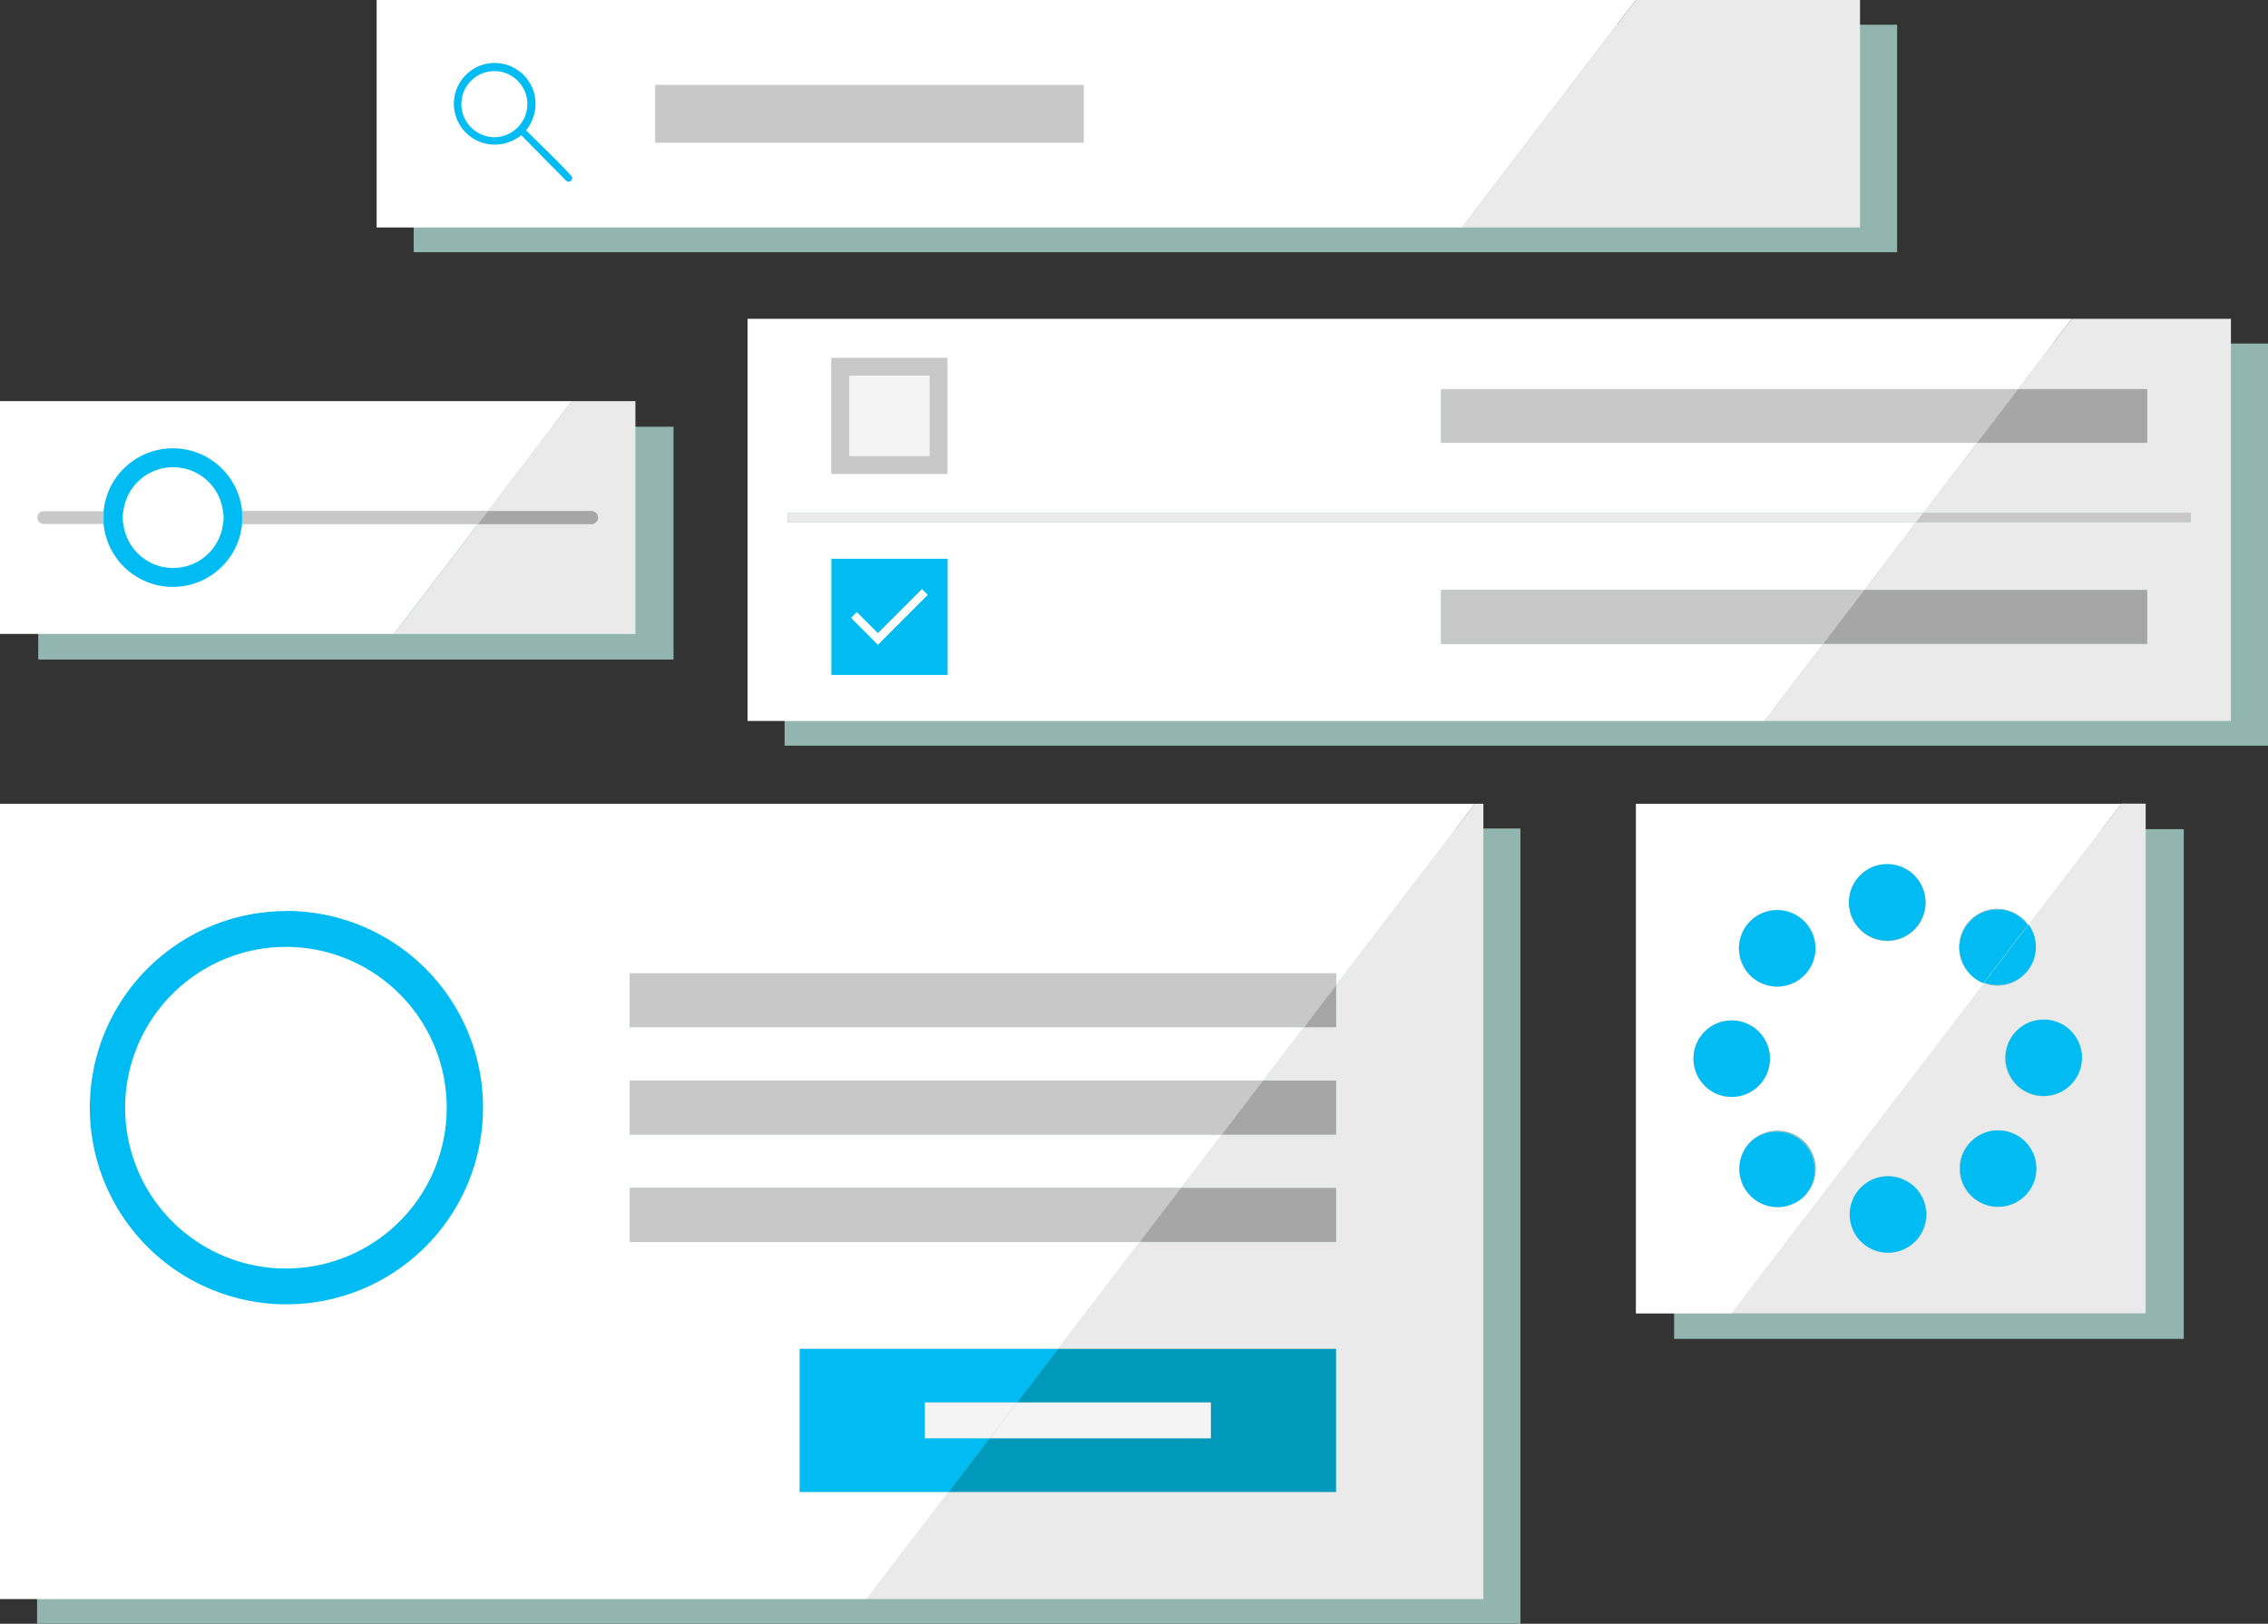 <svg id="ILLUSTRATIONS" xmlns="http://www.w3.org/2000/svg" width="178" height="127.43" viewBox="0 0 178 127.43">
  <rect x="0" y="0" width="178" height="127.43" fill="#333333" stroke="none"/>
  <defs>
    <style>
      .cls-1 {
        fill: #92b5af;
      }

      .cls-2 {
        fill: #eaeaea;
      }

      .cls-3 {
        fill: #fff;
      }

      .cls-4 {
        fill: #a6a6a6;
      }

      .cls-5 {
        fill: #c8c8c8;
      }

      .cls-6 {
        fill: #00bcf2;
      }

      .cls-7 {
        fill: #0099bc;
      }

      .cls-8 {
        fill: #f4f4f4;
      }
    </style>
  </defs>
  <title>diagram-components-many</title>
  <g>
    <polygon class="cls-1" points="118.67 65.02 2.91 65.02 2.91 127.43 70.94 127.43 119.33 127.43 119.33 65.02 118.67 65.02"/>
    <g>
      <g>
        <polygon class="cls-2" points="104.85 77.34 104.85 80.61 102.36 80.61 99.14 84.81 104.85 84.81 104.85 89.03 95.92 89.03 92.7 93.24 104.85 93.24 104.85 97.45 89.48 97.45 83.05 105.86 104.85 105.86 104.85 117.08 74.47 117.08 68.03 125.49 116.42 125.49 116.42 63.08 115.76 63.08 104.85 77.34"/>
        <polygon class="cls-3" points="62.77 117.08 62.77 105.86 83.05 105.86 89.48 97.45 49.44 97.45 49.44 93.24 92.7 93.24 95.92 89.03 49.44 89.03 49.44 84.81 99.14 84.81 102.36 80.61 49.44 80.61 49.44 76.39 104.85 76.39 104.85 77.34 115.76 63.08 0 63.08 0 125.49 68.03 125.49 74.47 117.08 62.77 117.08"/>
        <polygon class="cls-4" points="104.85 80.61 104.85 77.34 102.36 80.61 104.85 80.61"/>
        <polygon class="cls-5" points="49.44 76.39 49.44 80.61 102.36 80.61 104.85 77.34 104.85 76.39 49.44 76.39"/>
        <polygon class="cls-5" points="49.44 89.03 95.92 89.03 99.14 84.81 49.44 84.81 49.44 89.03"/>
        <polygon class="cls-4" points="104.85 89.03 104.85 84.81 99.14 84.81 95.92 89.03 104.85 89.03"/>
        <polygon class="cls-5" points="49.44 97.45 89.48 97.45 92.7 93.24 49.44 93.24 49.44 97.45"/>
        <polygon class="cls-4" points="104.85 97.45 104.85 93.24 92.7 93.24 89.48 97.45 104.85 97.45"/>
        <polygon class="cls-6" points="62.77 117.08 74.47 117.08 77.68 112.87 72.59 112.87 72.59 110.06 79.83 110.06 83.05 105.86 62.77 105.86 62.77 117.08"/>
        <polygon class="cls-7" points="95.03 110.06 95.03 112.87 77.68 112.87 74.47 117.08 104.85 117.08 104.85 105.86 83.05 105.86 79.83 110.06 95.03 110.06"/>
        <polygon class="cls-8" points="72.59 110.06 72.59 112.87 77.68 112.87 79.83 110.06 72.59 110.06"/>
        <polygon class="cls-8" points="95.03 110.06 79.83 110.06 77.68 112.87 95.03 112.87 95.03 110.06"/>
      </g>
      <path class="cls-6" d="M416.53,758a12.62,12.62,0,1,1-12.62,12.62A12.64,12.64,0,0,1,416.53,758m0-2.81A15.43,15.43,0,1,0,432,770.61a15.43,15.43,0,0,0-15.43-15.43h0Z" transform="translate(-394.09 -683.69)"/>
    </g>
  </g>
  <g>
    <polygon class="cls-1" points="165.52 26.96 61.58 26.96 61.58 58.52 141.39 58.52 178 58.52 178 26.96 165.52 26.96"/>
    <g>
      <polygon class="cls-3" points="113.11 50.52 113.11 46.31 146.33 46.31 150.41 40.97 61.82 40.97 61.82 40.27 150.95 40.27 155.17 34.75 113.11 34.75 113.11 30.54 158.39 30.54 162.61 25.02 58.67 25.02 58.67 56.58 138.48 56.58 143.11 50.52 113.11 50.52"/>
      <polygon class="cls-2" points="175.09 25.02 162.61 25.02 158.39 30.54 168.51 30.54 168.51 34.75 155.17 34.75 150.95 40.27 171.93 40.27 171.93 40.97 150.41 40.97 146.33 46.31 168.51 46.31 168.51 50.52 143.11 50.52 138.48 56.58 175.09 56.58 175.09 25.02"/>
      <polygon class="cls-2" points="61.82 40.97 150.41 40.97 150.95 40.27 61.82 40.27 61.82 40.97"/>
      <polygon class="cls-5" points="171.93 40.97 171.93 40.27 150.95 40.27 150.41 40.97 171.93 40.97"/>
      <polygon class="cls-4" points="168.51 34.75 168.51 30.54 158.39 30.54 155.17 34.75 168.51 34.75"/>
      <polygon class="cls-5" points="113.11 34.75 155.17 34.75 158.39 30.54 113.11 30.54 113.11 34.75"/>
      <polygon class="cls-5" points="113.11 50.52 143.11 50.52 146.33 46.31 113.11 46.31 113.11 50.52"/>
      <polygon class="cls-4" points="168.51 50.52 168.51 46.31 146.33 46.31 143.11 50.52 168.51 50.52"/>
      <rect class="cls-8" x="66.65" y="29.49" width="6.31" height="6.31"/>
      <path class="cls-5" d="M468.45,711.77h-9.12v9.12h9.12v-9.12Zm-1.4,7.71h-6.31v-6.31h6.31v6.31Z" transform="translate(-394.09 -683.69)"/>
      <g>
        <path class="cls-6" d="M459.34,736.66h9.12v-9.12h-9.12v9.12Zm2-4.92,1.65,1.65,3.46-3.46,0.44,0.44L463,734.28l-2.09-2.1Z" transform="translate(-394.09 -683.69)"/>
        <polygon class="cls-3" points="72.8 46.68 72.36 46.24 68.9 49.7 67.24 48.05 66.8 48.49 68.9 50.59 72.8 46.68"/>
      </g>
    </g>
  </g>
  <g>
    <polygon class="cls-1" points="131.3 1.94 32.47 1.94 32.47 19.79 117.65 19.79 148.89 19.79 148.89 1.94 131.3 1.94"/>
    <g>
      <polygon class="cls-3" points="29.56 0 29.56 17.85 114.74 17.85 128.39 0 29.56 0"/>
      <polygon class="cls-2" points="145.98 0 128.39 0 114.74 17.85 145.98 17.85 145.98 0"/>
      <path class="cls-6" d="M439,697.63a0.34,0.34,0,0,1-.08.22,0.26,0.26,0,0,1-.21.1,0.28,0.28,0,0,1-.2-0.09L435,694.3a3.26,3.26,0,0,1-1,.55,3.19,3.19,0,0,1-2.7-.25,3.28,3.28,0,0,1-1.15-1.15,3.19,3.19,0,0,1,0-3.23,3.28,3.28,0,0,1,1.15-1.15,3.19,3.19,0,0,1,3.23,0,3.28,3.28,0,0,1,1.15,1.15,3.2,3.2,0,0,1,.25,2.7,3.26,3.26,0,0,1-.55,1l0.26,0.26,0.46,0.45,0.59,0.58,0.65,0.64,0.63,0.63,0.54,0.56,0.38,0.42A0.64,0.64,0,0,1,439,697.63Zm-6.11-3.17a2.54,2.54,0,0,0,1-.21,2.64,2.64,0,0,0,1.39-1.39,2.61,2.61,0,0,0,0-2,2.64,2.64,0,0,0-1.39-1.39,2.61,2.61,0,0,0-2,0,2.64,2.64,0,0,0-1.39,1.39,2.61,2.61,0,0,0,0,2,2.64,2.64,0,0,0,1.39,1.39A2.54,2.54,0,0,0,432.92,694.46Z" transform="translate(-394.09 -683.69)"/>
      <rect class="cls-5" x="51.42" y="6.66" width="33.64" height="4.54"/>
    </g>
  </g>
  <g>
    <rect class="cls-1" x="131.39" y="65.07" width="40" height="40"/>
    <g>
      <path class="cls-2" d="M553.3,756.29a3,3,0,0,1-3.49,4.56L530,786.76h32.49v-40h-1.91Zm-11,25.71a3,3,0,1,1,3-3A3,3,0,0,1,542.26,782ZM553,777.52a3,3,0,1,1,0-4.24A3,3,0,0,1,553,777.52Zm4.46-10.8v0a3,3,0,0,1-6,0v0a3,3,0,0,1,6,0v0Z" transform="translate(-394.09 -683.69)"/>
      <path class="cls-3" d="M548.77,760.18a3,3,0,1,1,4.53-3.89l7.28-9.52H522.48v40H530l19.82-25.92A2.94,2.94,0,0,1,548.77,760.18ZM531.44,756a3,3,0,1,1,0,4.24A3,3,0,0,1,531.44,756ZM527,766.78a3,3,0,1,1,3,3A3,3,0,0,1,527,766.78Zm8.72,10.76a3,3,0,0,1-2.12.88A3,3,0,1,1,535.72,777.54Zm6.5-20h0a3,3,0,1,1,3-3,3,3,0,0,1-3,3Z" transform="translate(-394.09 -683.69)"/>
      <path class="cls-8" d="M531.48,773.3a3,3,0,0,0,2.12,5.12,3,3,0,0,0,2.12-.88A3,3,0,0,0,531.48,773.3Z" transform="translate(-394.09 -683.69)"/>
      <path class="cls-6" d="M531.48,773.3a3,3,0,0,0,2.12,5.12,3,3,0,0,0,2.12-.88A3,3,0,0,0,531.48,773.3Z" transform="translate(-394.09 -683.69)"/>
      <path class="cls-6" d="M542.2,751.5a3,3,0,0,0,0,6h0A3,3,0,0,0,542.2,751.5Z" transform="translate(-394.09 -683.69)"/>
      <path class="cls-8" d="M533.56,761.11a3,3,0,1,0-2.11-.88A3,3,0,0,0,533.56,761.11Z" transform="translate(-394.09 -683.69)"/>
      <path class="cls-6" d="M533.56,761.11a3,3,0,1,0-2.11-.88A3,3,0,0,0,533.56,761.11Z" transform="translate(-394.09 -683.69)"/>
      <path class="cls-8" d="M533,766.77a3,3,0,1,0-3,3A3,3,0,0,0,533,766.77Z" transform="translate(-394.09 -683.69)"/>
      <path class="cls-6" d="M533,766.77a3,3,0,1,0-3,3A3,3,0,0,0,533,766.77Z" transform="translate(-394.09 -683.69)"/>
      <path class="cls-8" d="M550.88,761a3,3,0,0,0,2.42-4.76l-3.49,4.56A3,3,0,0,0,550.88,761Z" transform="translate(-394.09 -683.69)"/>
      <path class="cls-6" d="M550.88,761a3,3,0,0,0,2.42-4.76l-3.49,4.56A3,3,0,0,0,550.88,761Z" transform="translate(-394.09 -683.69)"/>
      <path class="cls-8" d="M548.75,755.94a3,3,0,0,0,0,4.24,2.94,2.94,0,0,0,1,.67l3.49-4.56A2.94,2.94,0,0,0,548.75,755.94Z" transform="translate(-394.09 -683.69)"/>
      <path class="cls-6" d="M548.75,755.94a3,3,0,0,0,0,4.24,2.94,2.94,0,0,0,1,.67l3.49-4.56A2.94,2.94,0,0,0,548.75,755.94Z" transform="translate(-394.09 -683.69)"/>
      <path class="cls-8" d="M554.49,763.7a3,3,0,0,0-3,3v0a3,3,0,0,0,6,0v-0.07A3,3,0,0,0,554.49,763.7Z" transform="translate(-394.09 -683.69)"/>
      <path class="cls-6" d="M554.49,763.7a3,3,0,0,0-3,3v0a3,3,0,0,0,6,0v-0.07A3,3,0,0,0,554.49,763.7Z" transform="translate(-394.09 -683.69)"/>
      <path class="cls-8" d="M542.26,776a3,3,0,1,0,3,3A3,3,0,0,0,542.26,776Z" transform="translate(-394.09 -683.69)"/>
      <path class="cls-6" d="M542.26,776a3,3,0,1,0,3,3A3,3,0,0,0,542.26,776Z" transform="translate(-394.09 -683.69)"/>
      <path class="cls-8" d="M548.79,773.28a3,3,0,1,0,4.25,0A3,3,0,0,0,548.79,773.28Z" transform="translate(-394.09 -683.69)"/>
      <path class="cls-6" d="M548.79,773.28a3,3,0,1,0,4.25,0A3,3,0,0,0,548.79,773.28Z" transform="translate(-394.09 -683.69)"/>
    </g>
  </g>
  <g>
    <rect class="cls-1" x="3" y="33.49" width="49.86" height="18.27"/>
    <path class="cls-3" d="M413.12,724.81c0-.16,0-0.33,0-0.5s0-.34,0-0.5h19.26l6.6-8.64H394.09v18.27H425l6.6-8.64H413.12Z" transform="translate(-394.09 -683.69)"/>
    <path class="cls-2" d="M432.37,723.81h8.15a0.5,0.5,0,0,1,0,1h-8.91l-6.6,8.64h18.95V715.17h-5Z" transform="translate(-394.09 -683.69)"/>
    <path class="cls-4" d="M440.52,724.81a0.5,0.5,0,0,0,0-1h-8.15l-0.76,1h8.91Z" transform="translate(-394.09 -683.69)"/>
    <path class="cls-5" d="M413.14,724.31c0,0.17,0,.34,0,0.5h18.49l0.76-1H413.12C413.13,724,413.14,724.14,413.14,724.31Z" transform="translate(-394.09 -683.69)"/>
    <path class="cls-5" d="M397.52,723.81h4.72c0,0.16,0,.33,0,0.5s0,0.34,0,.5h-4.72A0.5,0.5,0,1,1,397.52,723.81Z" transform="translate(-394.09 -683.69)"/>
    <path class="cls-6" d="M402.22,724.31c0,0.17,0,.34,0,0.5a5.46,5.46,0,0,0,10.87,0c0-.16,0-0.33,0-0.5s0-.34,0-0.5a5.46,5.46,0,0,0-10.87,0C402.23,724,402.22,724.14,402.22,724.31Zm1.55,0.5a2.5,2.5,0,0,1,0-1,3.94,3.94,0,0,1,7.82,0,2.5,2.5,0,0,1,0,1A3.94,3.94,0,0,1,403.77,724.81Z" transform="translate(-394.09 -683.69)"/>
  </g>
</svg>
